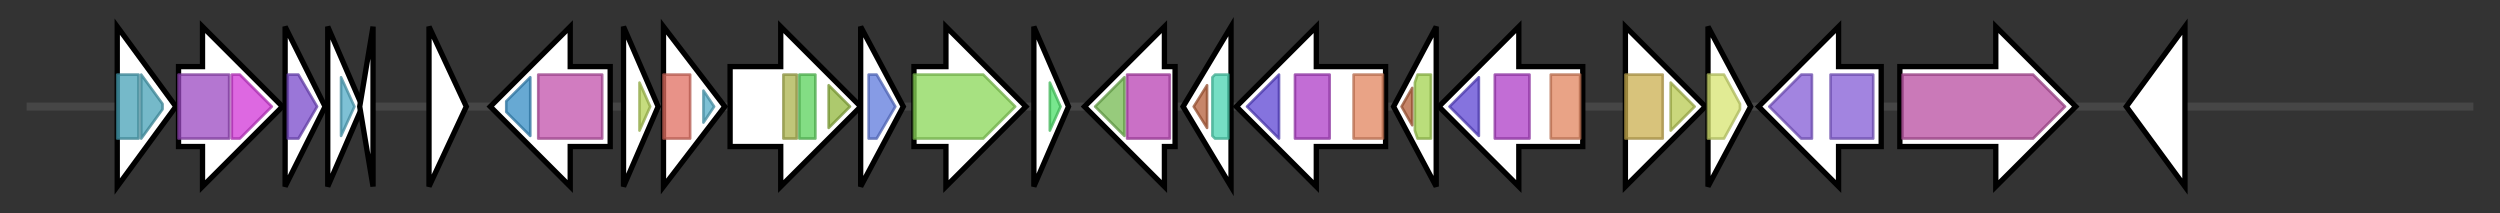 <svg version="1.1" baseProfile="full" xmlns="http://www.w3.org/2000/svg" width="938.233" height="80">
	<rect width="100%" height="100%" fill="#333333" stroke="none"/>
	<g>
		<line x1="10" y1="40.0" x2="928.233" y2="40.0" style="stroke:rgb(70,70,70); stroke-width:3 "/>
		<g>
			<title> (ctg1_695)</title>
			<polygon class=" (ctg1_695)" points="44,10 66,40 44,70" fill="rgb(255,255,255)" fill-opacity="1.0" stroke="rgb(0,0,0)" stroke-width="2"  />
			<g>
				<title>Lum_binding (PF00677)
"Lumazine binding domain"</title>
				<rect class="PF00677" x="44" y="28" stroke-linejoin="round" width="8" height="24" fill="rgb(71,162,182)" stroke="rgb(56,129,145)" stroke-width="1" opacity="0.75" />
			</g>
			<g>
				<title>Lum_binding (PF00677)
"Lumazine binding domain"</title>
				<polygon class="PF00677" points="53,28 53,28 61,39 61,41 53,52 53,52" stroke-linejoin="round" width="8" height="24" fill="rgb(71,162,182)" stroke="rgb(56,129,145)" stroke-width="1" opacity="0.75" />
			</g>
		</g>
		<g>
			<title> (ctg1_696)</title>
			<polygon class=" (ctg1_696)" points="67,25 76,25 76,10 106,40 76,70 76,55 67,55" fill="rgb(255,255,255)" fill-opacity="1.0" stroke="rgb(0,0,0)" stroke-width="2"  />
			<g>
				<title>DHBP_synthase (PF00926)
"3,4-dihydroxy-2-butanone 4-phosphate synthase"</title>
				<rect class="PF00926" x="67" y="28" stroke-linejoin="round" width="19" height="24" fill="rgb(155,73,193)" stroke="rgb(124,58,154)" stroke-width="1" opacity="0.75" />
			</g>
			<g>
				<title>GTP_cyclohydro2 (PF00925)
"GTP cyclohydrolase II"</title>
				<polygon class="PF00925" points="87,28 90,28 102,40 90,52 87,52" stroke-linejoin="round" width="16" height="24" fill="rgb(209,54,215)" stroke="rgb(167,43,172)" stroke-width="1" opacity="0.75" />
			</g>
		</g>
		<g>
			<title> (ctg1_697)</title>
			<polygon class=" (ctg1_697)" points="107,10 122,40 107,70" fill="rgb(255,255,255)" fill-opacity="1.0" stroke="rgb(0,0,0)" stroke-width="2"  />
			<g>
				<title>DMRL_synthase (PF00885)
"6,7-dimethyl-8-ribityllumazine synthase"</title>
				<polygon class="PF00885" points="108,28 112,28 119,40 112,52 108,52" stroke-linejoin="round" width="13" height="24" fill="rgb(120,73,202)" stroke="rgb(95,58,161)" stroke-width="1" opacity="0.75" />
			</g>
		</g>
		<g>
			<title> (ctg1_698)</title>
			<polygon class=" (ctg1_698)" points="123,10 136,40 123,70" fill="rgb(255,255,255)" fill-opacity="1.0" stroke="rgb(0,0,0)" stroke-width="2"  />
			<g>
				<title>Trans_reg_C (PF00486)
"Transcriptional regulatory protein, C terminal"</title>
				<polygon class="PF00486" points="128,29 133,40 128,51" stroke-linejoin="round" width="7" height="24" fill="rgb(83,172,198)" stroke="rgb(66,137,158)" stroke-width="1" opacity="0.75" />
			</g>
		</g>
		<g>
			<title> (ctg1_699)</title>
			<polygon class=" (ctg1_699)" points="135,40 140,10 140,70" fill="rgb(255,255,255)" fill-opacity="1.0" stroke="rgb(0,0,0)" stroke-width="2"  />
		</g>
		<g>
			<title> (ctg1_700)</title>
			<polygon class=" (ctg1_700)" points="161,10 175,40 161,70" fill="rgb(255,255,255)" fill-opacity="1.0" stroke="rgb(0,0,0)" stroke-width="2"  />
		</g>
		<g>
			<title> (ctg1_701)</title>
			<polygon class=" (ctg1_701)" points="229,25 214,25 214,10 184,40 214,70 214,55 229,55" fill="rgb(255,255,255)" fill-opacity="1.0" stroke="rgb(0,0,0)" stroke-width="2"  />
			<g>
				<title>PBP5_C (PF07943)
"Penicillin-binding protein 5, C-terminal domain"</title>
				<polygon class="PF07943" points="190,38 199,29 199,51 190,42" stroke-linejoin="round" width="9" height="24" fill="rgb(53,140,196)" stroke="rgb(42,112,156)" stroke-width="1" opacity="0.75" />
			</g>
			<g>
				<title>Peptidase_S11 (PF00768)
"D-alanyl-D-alanine carboxypeptidase"</title>
				<rect class="PF00768" x="202" y="28" stroke-linejoin="round" width="24" height="24" fill="rgb(193,81,171)" stroke="rgb(154,64,136)" stroke-width="1" opacity="0.75" />
			</g>
		</g>
		<g>
			<title> (ctg1_702)</title>
			<polygon class=" (ctg1_702)" points="234,10 247,40 234,70" fill="rgb(255,255,255)" fill-opacity="1.0" stroke="rgb(0,0,0)" stroke-width="2"  />
			<g>
				<title>HHH_3 (PF12836)
"Helix-hairpin-helix motif"</title>
				<polygon class="PF12836" points="240,31 244,40 240,49" stroke-linejoin="round" width="6" height="24" fill="rgb(178,208,83)" stroke="rgb(142,166,66)" stroke-width="1" opacity="0.75" />
			</g>
		</g>
		<g>
			<title> (ctg1_703)</title>
			<polygon class=" (ctg1_703)" points="249,10 272,40 249,70" fill="rgb(255,255,255)" fill-opacity="1.0" stroke="rgb(0,0,0)" stroke-width="2"  />
			<g>
				<title>Response_reg (PF00072)
"Response regulator receiver domain"</title>
				<rect class="PF00072" x="249" y="28" stroke-linejoin="round" width="10" height="24" fill="rgb(224,109,96)" stroke="rgb(179,87,76)" stroke-width="1" opacity="0.75" />
			</g>
			<g>
				<title>Trans_reg_C (PF00486)
"Transcriptional regulatory protein, C terminal"</title>
				<polygon class="PF00486" points="264,34 268,40 264,46" stroke-linejoin="round" width="7" height="24" fill="rgb(83,172,198)" stroke="rgb(66,137,158)" stroke-width="1" opacity="0.75" />
			</g>
		</g>
		<g>
			<title> (ctg1_704)</title>
			<polygon class=" (ctg1_704)" points="274,25 293,25 293,10 323,40 293,70 293,55 274,55" fill="rgb(255,255,255)" fill-opacity="1.0" stroke="rgb(0,0,0)" stroke-width="2"  />
			<g>
				<title>HAMP (PF00672)
"HAMP domain"</title>
				<rect class="PF00672" x="294" y="28" stroke-linejoin="round" width="5" height="24" fill="rgb(171,179,77)" stroke="rgb(136,143,61)" stroke-width="1" opacity="0.75" />
			</g>
			<g>
				<title>HisKA (PF00512)
"His Kinase A (phospho-acceptor) domain"</title>
				<rect class="PF00512" x="300" y="28" stroke-linejoin="round" width="6" height="24" fill="rgb(90,209,91)" stroke="rgb(72,167,72)" stroke-width="1" opacity="0.75" />
			</g>
			<g>
				<title>HATPase_c (PF02518)
"Histidine kinase-, DNA gyrase B-, and HSP90-like ATPase"</title>
				<polygon class="PF02518" points="311,32 319,40 311,48" stroke-linejoin="round" width="11" height="24" fill="rgb(145,182,60)" stroke="rgb(115,145,48)" stroke-width="1" opacity="0.75" />
			</g>
		</g>
		<g>
			<title> (ctg1_705)</title>
			<polygon class=" (ctg1_705)" points="323,10 339,40 323,70" fill="rgb(255,255,255)" fill-opacity="1.0" stroke="rgb(0,0,0)" stroke-width="2"  />
			<g>
				<title>Germane (PF10646)
"Sporulation and spore germination"</title>
				<polygon class="PF10646" points="326,28 329,28 336,40 329,52 326,52" stroke-linejoin="round" width="11" height="24" fill="rgb(94,121,220)" stroke="rgb(75,96,176)" stroke-width="1" opacity="0.75" />
			</g>
		</g>
		<g>
			<title> (ctg1_706)</title>
			<polygon class=" (ctg1_706)" points="343,25 355,25 355,10 385,40 355,70 355,55 343,55" fill="rgb(255,255,255)" fill-opacity="1.0" stroke="rgb(0,0,0)" stroke-width="2"  />
			<g>
				<title>Cys_Met_Meta_PP (PF01053)
"Cys/Met metabolism PLP-dependent enzyme"</title>
				<polygon class="PF01053" points="343,28 369,28 381,40 369,52 343,52" stroke-linejoin="round" width="41" height="24" fill="rgb(138,215,87)" stroke="rgb(110,172,69)" stroke-width="1" opacity="0.75" />
			</g>
		</g>
		<g>
			<title> (ctg1_707)</title>
			<polygon class=" (ctg1_707)" points="388,10 401,40 388,70" fill="rgb(255,255,255)" fill-opacity="1.0" stroke="rgb(0,0,0)" stroke-width="2"  />
			<g>
				<title>DUF3783 (PF12646)
"Domain of unknown function (DUF3783)"</title>
				<polygon class="PF12646" points="394,31 398,40 394,49" stroke-linejoin="round" width="5" height="24" fill="rgb(75,223,104)" stroke="rgb(60,178,83)" stroke-width="1" opacity="0.75" />
			</g>
		</g>
		<g>
			<title> (ctg1_708)</title>
			<polygon class=" (ctg1_708)" points="441,25 437,25 437,10 407,40 437,70 437,55 441,55" fill="rgb(255,255,255)" fill-opacity="1.0" stroke="rgb(0,0,0)" stroke-width="2"  />
			<g>
				<title>IlvC (PF01450)
"Acetohydroxy acid isomeroreductase, catalytic domain"</title>
				<polygon class="PF01450" points="411,40 422,29 422,51" stroke-linejoin="round" width="14" height="24" fill="rgb(116,185,81)" stroke="rgb(92,148,64)" stroke-width="1" opacity="0.75" />
			</g>
			<g>
				<title>IlvN (PF07991)
"Acetohydroxy acid isomeroreductase, NADPH-binding domain"</title>
				<polygon class="PF07991" points="423,28 423,28 439,28 439,52 423,52 423,52" stroke-linejoin="round" width="16" height="24" fill="rgb(184,64,179)" stroke="rgb(147,51,143)" stroke-width="1" opacity="0.75" />
			</g>
		</g>
		<g>
			<title> (ctg1_709)</title>
			<polygon class=" (ctg1_709)" points="444,40 462,10 462,70" fill="rgb(255,255,255)" fill-opacity="1.0" stroke="rgb(0,0,0)" stroke-width="2"  />
			<g>
				<title>ALS_ss_C (PF10369)
"Small subunit of acetolactate synthase"</title>
				<polygon class="PF10369" points="448,40 453,32 453,48" stroke-linejoin="round" width="7" height="24" fill="rgb(180,94,57)" stroke="rgb(144,75,45)" stroke-width="1" opacity="0.75" />
			</g>
			<g>
				<title>ACT (PF01842)
"ACT domain"</title>
				<polygon class="PF01842" points="455,29 456,28 461,28 461,52 456,52 455,51" stroke-linejoin="round" width="6" height="24" fill="rgb(73,210,176)" stroke="rgb(58,168,140)" stroke-width="1" opacity="0.75" />
			</g>
		</g>
		<g>
			<title> (ctg1_710)</title>
			<polygon class=" (ctg1_710)" points="520,25 494,25 494,10 464,40 494,70 494,55 520,55" fill="rgb(255,255,255)" fill-opacity="1.0" stroke="rgb(0,0,0)" stroke-width="2"  />
			<g>
				<title>TPP_enzyme_C (PF02775)
"Thiamine pyrophosphate enzyme, C-terminal TPP binding domain"</title>
				<polygon class="PF02775" points="468,40 480,28 480,28 480,52 480,52" stroke-linejoin="round" width="14" height="24" fill="rgb(92,68,211)" stroke="rgb(73,54,168)" stroke-width="1" opacity="0.75" />
			</g>
			<g>
				<title>TPP_enzyme_M (PF00205)
"Thiamine pyrophosphate enzyme, central domain"</title>
				<rect class="PF00205" x="486" y="28" stroke-linejoin="round" width="13" height="24" fill="rgb(173,60,198)" stroke="rgb(138,47,158)" stroke-width="1" opacity="0.75" />
			</g>
			<g>
				<title>TPP_enzyme_N (PF02776)
"Thiamine pyrophosphate enzyme, N-terminal TPP binding domain"</title>
				<rect class="PF02776" x="508" y="28" stroke-linejoin="round" width="11" height="24" fill="rgb(225,132,94)" stroke="rgb(180,105,75)" stroke-width="1" opacity="0.75" />
			</g>
		</g>
		<g>
			<title> (ctg1_711)</title>
			<polygon class=" (ctg1_711)" points="523,40 539,10 539,70" fill="rgb(255,255,255)" fill-opacity="1.0" stroke="rgb(0,0,0)" stroke-width="2"  />
			<g>
				<title>ALS_ss_C (PF10369)
"Small subunit of acetolactate synthase"</title>
				<polygon class="PF10369" points="526,40 530,33 530,47" stroke-linejoin="round" width="7" height="24" fill="rgb(180,94,57)" stroke="rgb(144,75,45)" stroke-width="1" opacity="0.75" />
			</g>
			<g>
				<title>ACT_5 (PF13710)
"ACT domain"</title>
				<polygon class="PF13710" points="531,31 532,28 537,28 537,52 532,52 531,49" stroke-linejoin="round" width="6" height="24" fill="rgb(163,210,79)" stroke="rgb(130,168,63)" stroke-width="1" opacity="0.75" />
			</g>
		</g>
		<g>
			<title> (ctg1_712)</title>
			<polygon class=" (ctg1_712)" points="594,25 570,25 570,10 540,40 570,70 570,55 594,55" fill="rgb(255,255,255)" fill-opacity="1.0" stroke="rgb(0,0,0)" stroke-width="2"  />
			<g>
				<title>TPP_enzyme_C (PF02775)
"Thiamine pyrophosphate enzyme, C-terminal TPP binding domain"</title>
				<polygon class="PF02775" points="544,40 555,29 555,51" stroke-linejoin="round" width="14" height="24" fill="rgb(92,68,211)" stroke="rgb(73,54,168)" stroke-width="1" opacity="0.75" />
			</g>
			<g>
				<title>TPP_enzyme_M (PF00205)
"Thiamine pyrophosphate enzyme, central domain"</title>
				<rect class="PF00205" x="561" y="28" stroke-linejoin="round" width="13" height="24" fill="rgb(173,60,198)" stroke="rgb(138,47,158)" stroke-width="1" opacity="0.75" />
			</g>
			<g>
				<title>TPP_enzyme_N (PF02776)
"Thiamine pyrophosphate enzyme, N-terminal TPP binding domain"</title>
				<rect class="PF02776" x="582" y="28" stroke-linejoin="round" width="11" height="24" fill="rgb(225,132,94)" stroke="rgb(180,105,75)" stroke-width="1" opacity="0.75" />
			</g>
		</g>
		<g>
			<title> (ctg1_713)</title>
			<polygon class=" (ctg1_713)" points="610,25 610,25 610,10 640,40 610,70 610,55 610,55" fill="rgb(255,255,255)" fill-opacity="1.0" stroke="rgb(0,0,0)" stroke-width="2"  />
			<g>
				<title>ApbA (PF02558)
"Ketopantoate reductase PanE/ApbA"</title>
				<rect class="PF02558" x="610" y="28" stroke-linejoin="round" width="14" height="24" fill="rgb(202,174,79)" stroke="rgb(161,139,63)" stroke-width="1" opacity="0.75" />
			</g>
			<g>
				<title>ApbA_C (PF08546)
"Ketopantoate reductase PanE/ApbA C terminal"</title>
				<polygon class="PF08546" points="627,31 636,40 627,49" stroke-linejoin="round" width="12" height="24" fill="rgb(184,201,80)" stroke="rgb(147,160,64)" stroke-width="1" opacity="0.75" />
			</g>
		</g>
		<g>
			<title> (ctg1_714)</title>
			<polygon class=" (ctg1_714)" points="641,10 657,40 641,70" fill="rgb(255,255,255)" fill-opacity="1.0" stroke="rgb(0,0,0)" stroke-width="2"  />
			<g>
				<title>NUDIX (PF00293)
"NUDIX domain"</title>
				<polygon class="PF00293" points="641,28 647,28 653,39 653,41 647,52 641,52" stroke-linejoin="round" width="12" height="24" fill="rgb(214,228,112)" stroke="rgb(171,182,89)" stroke-width="1" opacity="0.75" />
			</g>
		</g>
		<g>
			<title> (ctg1_715)</title>
			<polygon class=" (ctg1_715)" points="706,25 690,25 690,10 660,40 690,70 690,55 706,55" fill="rgb(255,255,255)" fill-opacity="1.0" stroke="rgb(0,0,0)" stroke-width="2"  />
			<g>
				<title>MatE (PF01554)
"MatE"</title>
				<polygon class="PF01554" points="664,40 676,28 680,28 680,52 676,52 664,40" stroke-linejoin="round" width="16" height="24" fill="rgb(131,91,213)" stroke="rgb(104,72,170)" stroke-width="1" opacity="0.75" />
			</g>
			<g>
				<title>MatE (PF01554)
"MatE"</title>
				<rect class="PF01554" x="687" y="28" stroke-linejoin="round" width="16" height="24" fill="rgb(131,91,213)" stroke="rgb(104,72,170)" stroke-width="1" opacity="0.75" />
			</g>
		</g>
		<g>
			<title> (ctg1_716)</title>
			<polygon class=" (ctg1_716)" points="713,25 749,25 749,10 779,40 749,70 749,55 713,55" fill="rgb(255,255,255)" fill-opacity="1.0" stroke="rgb(0,0,0)" stroke-width="2"  />
			<g>
				<title>FBPase_2 (PF06874)
"Firmicute fructose-1,6-bisphosphatase"</title>
				<polygon class="PF06874" points="714,28 763,28 775,40 763,52 714,52" stroke-linejoin="round" width="64" height="24" fill="rgb(184,76,160)" stroke="rgb(147,60,127)" stroke-width="1" opacity="0.75" />
			</g>
		</g>
		<g>
			<title> (ctg1_717)</title>
			<polygon class=" (ctg1_717)" points="798,40 820,10 820,70" fill="rgb(255,255,255)" fill-opacity="1.0" stroke="rgb(0,0,0)" stroke-width="2"  />
		</g>
	</g>
</svg>
